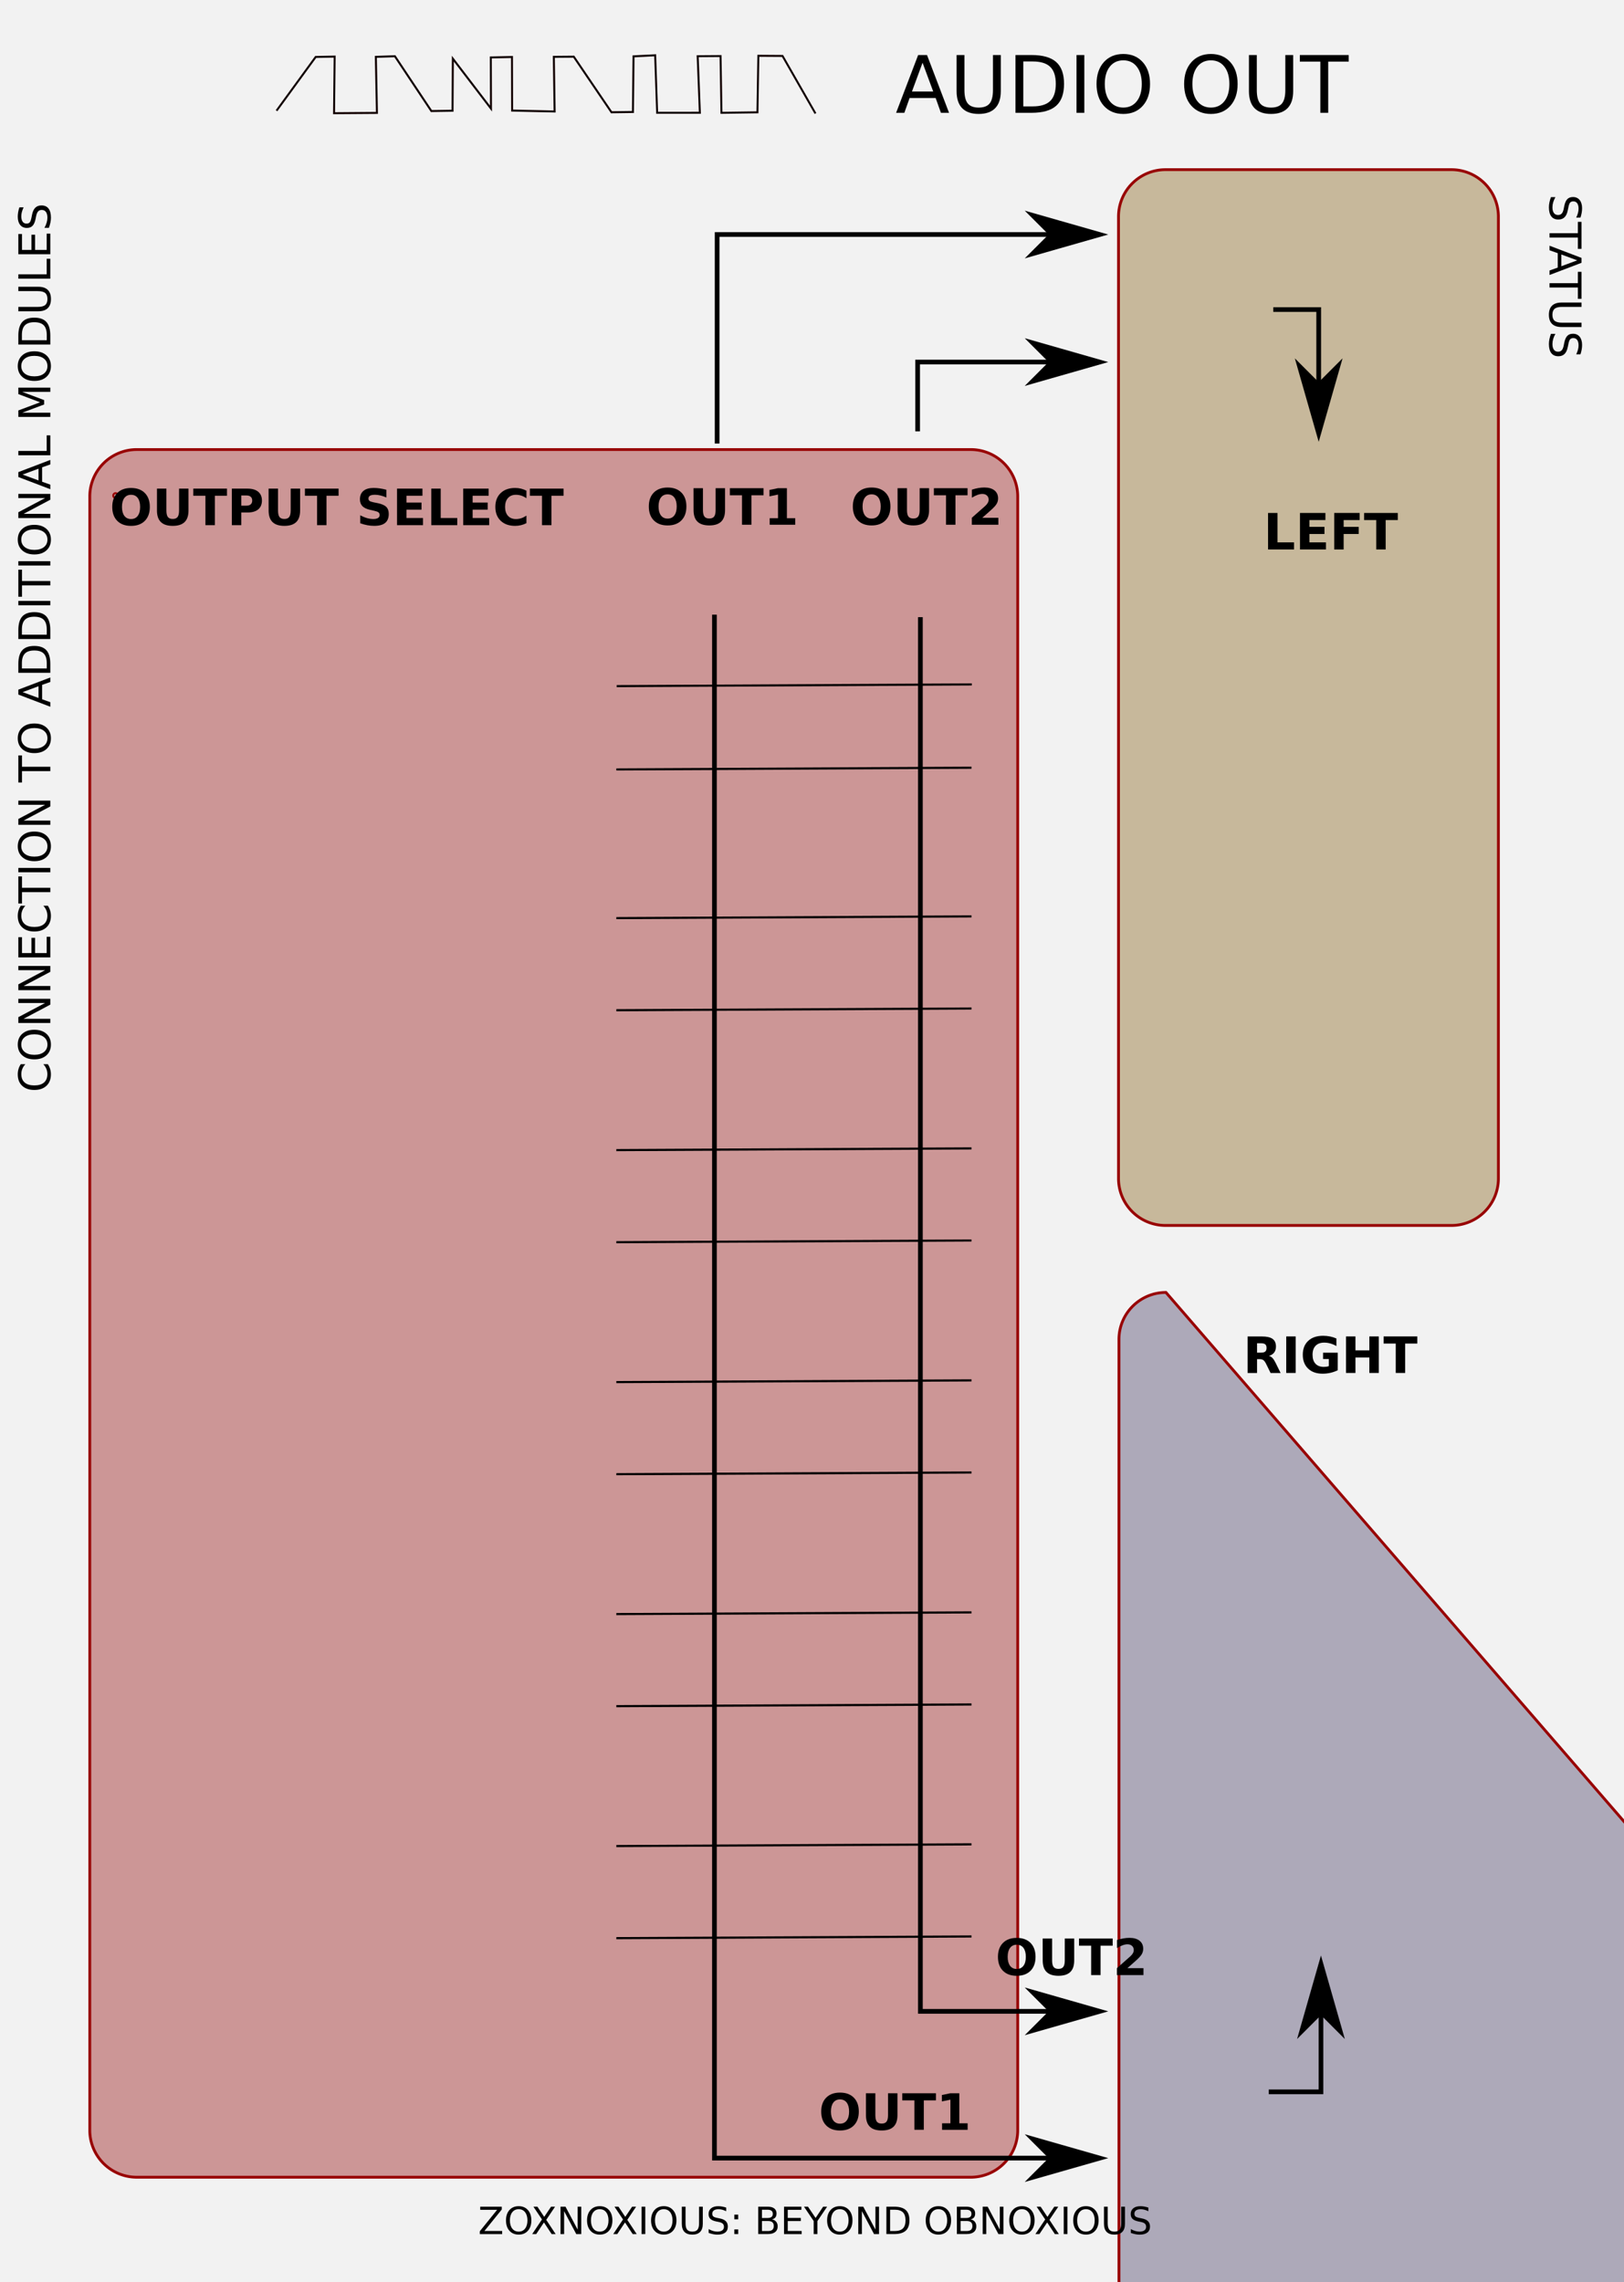 <?xml version="1.0" encoding="UTF-8" standalone="no"?>
<!-- Created with Inkscape (http://www.inkscape.org/) -->

<svg
   width="91.44mm"
   height="128.5mm"
   viewBox="0 0 91.44 128.5"
   version="1.1"
   id="svg1199"
   inkscape:version="1.1.2 (0a00cf5339, 2022-02-04)"
   sodipodi:docname="AudioOut.svg"
   xmlns:inkscape="http://www.inkscape.org/namespaces/inkscape"
   xmlns:sodipodi="http://sodipodi.sourceforge.net/DTD/sodipodi-0.dtd"
   xmlns="http://www.w3.org/2000/svg"
   xmlns:svg="http://www.w3.org/2000/svg">
  <rect x="0" y="0" width="91.44" height="128.5" fill="#808080" stroke="none"/>
  <sodipodi:namedview
     id="namedview1201"
     pagecolor="#ffffff"
     bordercolor="#666666"
     borderopacity="1.0"
     inkscape:pageshadow="2"
     inkscape:pageopacity="0.0"
     inkscape:pagecheckerboard="0"
     inkscape:document-units="mm"
     showgrid="false"
     inkscape:zoom="1.1029914"
     inkscape:cx="-125.1143"
     inkscape:cy="155.03294"
     inkscape:window-width="1375"
     inkscape:window-height="707"
     inkscape:window-x="39"
     inkscape:window-y="198"
     inkscape:window-maximized="0"
     inkscape:current-layer="layer2"
     inkscape:snap-nodes="false" />
  <defs
     id="defs1196">
    <marker
       style="overflow:visible"
       id="marker2980"
       refX="0"
       refY="0"
       orient="auto"
       inkscape:stockid="Arrow1Lstart"
       inkscape:isstock="true">
      <path
         transform="matrix(0.8,0,0,0.8,10,0)"
         style="fill:context-stroke;fill-rule:evenodd;stroke:context-stroke;stroke-width:1pt"
         d="M 0,0 5,-5 -12.5,0 5,5 Z"
         id="path2719" />
    </marker>
    <marker
       style="overflow:visible"
       id="Arrow1Lend"
       refX="0"
       refY="0"
       orient="auto"
       inkscape:stockid="Arrow1Lend"
       inkscape:isstock="true">
      <path
         transform="matrix(-0.8,0,0,-0.8,-10,0)"
         style="fill:context-stroke;fill-rule:evenodd;stroke:context-stroke;stroke-width:1pt"
         d="M 0,0 5,-5 -12.5,0 5,5 Z"
         id="path6358" />
    </marker>
    <marker
       style="overflow:visible"
       id="marker6625"
       refX="0"
       refY="0"
       orient="auto"
       inkscape:stockid="Arrow1Lstart"
       inkscape:isstock="true">
      <path
         transform="matrix(0.8,0,0,0.8,10,0)"
         style="fill:context-stroke;fill-rule:evenodd;stroke:context-stroke;stroke-width:1pt"
         d="M 0,0 5,-5 -12.5,0 5,5 Z"
         id="path6623" />
    </marker>
    <marker
       style="overflow:visible"
       id="Arrow1Lstart"
       refX="0"
       refY="0"
       orient="auto"
       inkscape:stockid="Arrow1Lstart"
       inkscape:isstock="true">
      <path
         transform="matrix(0.8,0,0,0.8,10,0)"
         style="fill:context-stroke;fill-rule:evenodd;stroke:context-stroke;stroke-width:1pt"
         d="M 0,0 5,-5 -12.5,0 5,5 Z"
         id="path6355" />
    </marker>
    <marker
       style="overflow:visible"
       id="Arrow1Lend-5"
       refX="0"
       refY="0"
       orient="auto"
       inkscape:stockid="Arrow1Lend"
       inkscape:isstock="true">
      <path
         transform="matrix(-0.8,0,0,-0.8,-10,0)"
         style="fill:context-stroke;fill-rule:evenodd;stroke:context-stroke;stroke-width:1pt"
         d="M 0,0 5,-5 -12.5,0 5,5 Z"
         id="path6358-6" />
    </marker>
    <marker
       style="overflow:visible"
       id="Arrow1Lend-1"
       refX="0"
       refY="0"
       orient="auto"
       inkscape:stockid="Arrow1Lend"
       inkscape:isstock="true">
      <path
         transform="matrix(-0.8,0,0,-0.8,-10,0)"
         style="fill:context-stroke;fill-rule:evenodd;stroke:context-stroke;stroke-width:1pt"
         d="M 0,0 5,-5 -12.5,0 5,5 Z"
         id="path6358-4" />
    </marker>
    <inkscape:path-effect
       effect="fillet_chamfer"
       id="path-effect143"
       is_visible="true"
       lpeversion="1"
       satellites_param="F,0,0,1,0,2.646,0,2 @ F,0,0,1,0,2.646,0,2 @ F,0,0,1,0,2.646,0,2 @ F,0,0,1,0,2.646,0,2"
       unit="px"
       method="auto"
       mode="F"
       radius="10"
       chamfer_steps="1"
       flexible="false"
       use_knot_distance="true"
       apply_no_radius="true"
       apply_with_radius="true"
       only_selected="false"
       hide_knots="false"
       nodesatellites_param="F,0,0,1,0,2.646,0,2 @ F,0,0,1,0,2.646,0,2 @ F,0,0,1,0,2.646,0,2 @ F,0,0,1,0,2.646,0,2" />
    <inkscape:path-effect
       effect="fillet_chamfer"
       id="path-effect145"
       is_visible="true"
       lpeversion="1"
       satellites_param="F,0,0,1,0,2.646,0,1 @ F,0,0,1,0,2.646,0,1 @ F,0,0,1,0,2.646,0,1 @ F,0,0,1,0,2.646,0,1"
       unit="px"
       method="auto"
       mode="F"
       radius="10"
       chamfer_steps="1"
       flexible="false"
       use_knot_distance="true"
       apply_no_radius="true"
       apply_with_radius="true"
       only_selected="false"
       hide_knots="false"
       nodesatellites_param="F,0,0,1,0,2.646,0,1 @ F,0,0,1,0,2.646,0,1 @ F,0,0,1,0,2.646,0,1 @ F,0,0,1,0,2.646,0,1" />
    <inkscape:path-effect
       effect="fillet_chamfer"
       id="path-effect147"
       is_visible="true"
       lpeversion="1"
       satellites_param="F,0,0,1,0,2.646,0,1 @ F,0,0,1,0,2.646,0,1 @ F,0,0,1,0,2.646,0,1 @ F,0,0,1,0,2.646,0,1"
       unit="px"
       method="auto"
       mode="F"
       radius="10"
       chamfer_steps="1"
       flexible="false"
       use_knot_distance="true"
       apply_no_radius="true"
       apply_with_radius="true"
       only_selected="false"
       hide_knots="false"
       nodesatellites_param="F,0,0,1,0,2.646,0,1 @ F,0,0,1,0,2.646,0,1 @ F,0,0,1,0,2.646,0,1 @ F,0,0,1,0,2.646,0,1" />
  </defs>
  <g
     inkscape:groupmode="layer"
     id="layer3"
     inkscape:label="background"
     style="display:inline">
    <g
       id="rect297"
       style="display:inline;fill:#f2f2f2;fill-opacity:1;stroke:none;stroke-opacity:1"
       transform="matrix(1.226,0,0,1.021,-1.528,-1.854)">
      <path
         style="color:#000000;fill:#f2f2f2;fill-opacity:1;stroke:none;stroke-width:0.222;stroke-opacity:1;-inkscape-stroke:none;paint-order:markers fill stroke"
         d="M -0.273,-0.031 H 76.953 V 129.291 H -0.273 Z"
         id="path32372" />
      <path
         style="color:#000000;fill:#f2f2f2;fill-opacity:1;stroke:none;stroke-opacity:1;-inkscape-stroke:none;paint-order:markers fill stroke"
         d="M -0.385,-0.143 V -0.031 129.402 H 77.064 V -0.143 Z m 0.223,0.223 H 76.842 V 129.18 H -0.162 Z"
         id="path32374" />
    </g>
    <path
       style="display:inline;fill:#c7b89b;fill-opacity:1;stroke:#980000;stroke-width:0.158;stroke-dasharray:none"
       id="rect1316-8"
       width="21.39"
       height="59.448"
       x="62.978"
       y="9.553"
       inkscape:path-effect="#path-effect145"
       sodipodi:type="rect"
       d="M 65.624,9.553 H 81.722 a 2.646,2.646 45 0 1 2.646,2.646 V 66.355 A 2.646,2.646 135 0 1 81.722,69.001 H 65.624 A 2.646,2.646 45 0 1 62.978,66.355 V 12.199 a 2.646,2.646 135 0 1 2.646,-2.646 z" />
    <path
       style="display:inline;fill:#ada9b9;fill-opacity:1;stroke:#980000;stroke-width:0.158;stroke-dasharray:none"
       id="rect1316-8-9"
       width="21.34"
       height="50.327"
       x="63.003"
       y="72.773"
       inkscape:path-effect="#path-effect147"
       sodipodi:type="rect"
       d="m 65.649,72.773 h 16.048 a 2.646,2.646 45 0 1 2.646,2.646 v 45.035 a 2.646,2.646 135 0 1 -2.646,2.646 H 65.649 a 2.646,2.646 45 0 1 -2.646,-2.646 V 75.419 a 2.646,2.646 135 0 1 2.646,-2.646 z" />
    <path
       style="display:inline;fill:#cc9696;fill-opacity:1;stroke:#980000;stroke-width:0.158;stroke-dasharray:none"
       id="rect1316"
       width="52.248"
       height="97.279"
       x="5.055"
       y="25.313"
       inkscape:path-effect="#path-effect143"
       sodipodi:type="rect"
       d="M 7.701,25.313 H 54.657 a 2.646,2.646 45 0 1 2.646,2.646 v 91.987 a 2.646,2.646 135 0 1 -2.646,2.646 H 7.701 A 2.646,2.646 45 0 1 5.055,119.946 V 27.959 a 2.646,2.646 135 0 1 2.646,-2.646 z" />
  </g>
  <g
     inkscape:groupmode="layer"
     id="layer2"
     inkscape:label="layout"
     style="display:inline">
    <g
       id="path1674">
      <path
         style="color:#000000;fill:#b1b1b1;stroke-width:0.265;-inkscape-stroke:none"
         d="m 6.564,27.902 a 0.055,0.055 0 0 1 -0.055,0.055 0.055,0.055 0 0 1 -0.055,-0.055 0.055,0.055 0 0 1 0.055,-0.055 0.055,0.055 0 0 1 0.055,0.055 z"
         id="path1358" />
      <path
         style="color:#000000;fill:#980000;-inkscape-stroke:none"
         d="m 6.508,27.715 c -0.102,0 -0.186,0.086 -0.186,0.188 1.9e-6,0.102 0.084,0.188 0.186,0.188 0.102,0 0.187,-0.086 0.188,-0.188 -1.9e-6,-0.102 -0.086,-0.188 -0.188,-0.188 z m 0,0.109 c 0.041,0 0.078,0.037 0.078,0.078 -8e-7,0.041 -0.037,0.076 -0.078,0.076 -0.041,0 -0.076,-0.035 -0.076,-0.076 8e-7,-0.041 0.035,-0.078 0.076,-0.078 z"
         id="path1360" />
    </g>
    <g
       aria-label="OUTPUT SELECT"
       id="text2294"
       style="font-weight:bold;font-size:2.822px;line-height:1.25;-inkscape-font-specification:'sans-serif, Bold';stroke-width:0.265">
      <path
         d="m 7.378,27.86 q -0.243,0 -0.376,0.179 -0.134,0.179 -0.134,0.504 0,0.324 0.134,0.503 0.134,0.179 0.376,0.179 0.244,0 0.378,-0.179 0.134,-0.179 0.134,-0.503 0,-0.325 -0.134,-0.504 Q 7.622,27.86 7.378,27.86 Z m 0,-0.384 q 0.496,0 0.777,0.284 0.281,0.284 0.281,0.784 0,0.499 -0.281,0.783 -0.281,0.284 -0.777,0.284 -0.495,0 -0.777,-0.284 -0.281,-0.284 -0.281,-0.783 0,-0.5 0.281,-0.784 0.282,-0.284 0.777,-0.284 z"
         id="path1132" />
      <path
         d="m 8.838,27.513 h 0.531 v 1.233 q 0,0.255 0.083,0.365 0.084,0.109 0.273,0.109 0.19,0 0.273,-0.109 0.084,-0.11 0.084,-0.365 v -1.233 h 0.531 v 1.233 q 0,0.437 -0.219,0.65 -0.219,0.214 -0.668,0.214 -0.448,0 -0.667,-0.214 Q 8.838,29.183 8.838,28.746 Z"
         id="path1134" />
      <path
         d="m 10.884,27.513 h 1.896 v 0.401 h -0.682 v 1.656 h -0.531 v -1.656 h -0.684 z"
         id="path1136" />
      <path
         d="m 13.054,27.513 h 0.881 q 0.393,0 0.602,0.175 0.211,0.174 0.211,0.496 0,0.324 -0.211,0.499 -0.209,0.174 -0.602,0.174 h -0.35 v 0.714 h -0.531 z m 0.531,0.384 v 0.575 h 0.294 q 0.154,0 0.238,-0.074 0.084,-0.076 0.084,-0.214 0,-0.138 -0.084,-0.212 -0.084,-0.074 -0.238,-0.074 z"
         id="path1138" />
      <path
         d="m 15.123,27.513 h 0.531 v 1.233 q 0,0.255 0.083,0.365 0.084,0.109 0.273,0.109 0.19,0 0.273,-0.109 0.084,-0.11 0.084,-0.365 v -1.233 h 0.531 v 1.233 q 0,0.437 -0.219,0.65 -0.219,0.214 -0.668,0.214 -0.448,0 -0.667,-0.214 -0.219,-0.214 -0.219,-0.65 z"
         id="path1140" />
      <path
         d="m 17.169,27.513 h 1.896 v 0.401 h -0.682 v 1.656 H 17.853 v -1.656 h -0.684 z"
         id="path1142" />
      <path
         d="m 21.754,27.577 v 0.435 q -0.169,-0.076 -0.331,-0.114 -0.161,-0.039 -0.305,-0.039 -0.19,0 -0.281,0.052 -0.091,0.052 -0.091,0.163 0,0.083 0.061,0.13 0.062,0.045 0.223,0.079 l 0.226,0.045 q 0.343,0.069 0.488,0.209 0.145,0.141 0.145,0.4 0,0.34 -0.203,0.507 -0.201,0.165 -0.616,0.165 -0.196,0 -0.393,-0.037 -0.197,-0.037 -0.394,-0.11 v -0.448 q 0.197,0.105 0.38,0.158 0.185,0.052 0.356,0.052 0.174,0 0.266,-0.058 0.092,-0.058 0.092,-0.165 0,-0.096 -0.063,-0.149 -0.062,-0.052 -0.249,-0.094 l -0.205,-0.045 q -0.309,-0.066 -0.452,-0.211 -0.142,-0.145 -0.142,-0.39 0,-0.307 0.198,-0.473 0.198,-0.165 0.571,-0.165 0.169,0 0.349,0.026 0.179,0.025 0.371,0.076 z"
         id="path1144" />
      <path
         d="m 22.355,27.513 h 1.432 v 0.401 h -0.901 v 0.383 h 0.847 v 0.401 h -0.847 v 0.471 h 0.932 v 0.401 h -1.462 z"
         id="path1146" />
      <path
         d="m 24.283,27.513 h 0.531 v 1.656 h 0.932 v 0.401 h -1.462 z"
         id="path1148" />
      <path
         d="m 26.081,27.513 h 1.432 v 0.401 h -0.901 v 0.383 h 0.847 v 0.401 h -0.847 v 0.471 h 0.932 v 0.401 h -1.462 z"
         id="path1150" />
      <path
         d="m 29.641,29.457 q -0.146,0.076 -0.305,0.114 -0.158,0.039 -0.331,0.039 -0.514,0 -0.814,-0.287 -0.3,-0.288 -0.3,-0.78 0,-0.493 0.3,-0.78 0.3,-0.288 0.814,-0.288 0.172,0 0.331,0.039 0.158,0.039 0.305,0.114 v 0.426 q -0.147,-0.101 -0.291,-0.147 -0.143,-0.047 -0.302,-0.047 -0.284,0 -0.446,0.182 -0.163,0.182 -0.163,0.502 0,0.318 0.163,0.5 0.163,0.182 0.446,0.182 0.158,0 0.302,-0.047 0.143,-0.047 0.291,-0.147 z"
         id="path1152" />
      <path
         d="m 29.835,27.513 h 1.896 v 0.401 h -0.682 v 1.656 H 30.518 v -1.656 h -0.684 z"
         id="path1154" />
    </g>
    <g
       aria-label="OUT1"
       id="text2294-6"
       style="font-weight:bold;font-size:2.822px;line-height:1.25;-inkscape-font-specification:'sans-serif, Bold';stroke-width:0.265">
      <path
         d="m 37.59,27.835 q -0.243,0 -0.376,0.179 -0.134,0.179 -0.134,0.504 0,0.324 0.134,0.503 0.134,0.179 0.376,0.179 0.244,0 0.378,-0.179 0.134,-0.179 0.134,-0.503 0,-0.325 -0.134,-0.504 -0.134,-0.179 -0.378,-0.179 z m 0,-0.384 q 0.496,0 0.777,0.284 0.281,0.284 0.281,0.784 0,0.499 -0.281,0.783 -0.281,0.284 -0.777,0.284 -0.495,0 -0.777,-0.284 -0.281,-0.284 -0.281,-0.783 0,-0.5 0.281,-0.784 0.282,-0.284 0.777,-0.284 z"
         id="path1123" />
      <path
         d="m 39.049,27.488 h 0.531 v 1.233 q 0,0.255 0.083,0.365 0.084,0.109 0.273,0.109 0.19,0 0.273,-0.109 0.084,-0.11 0.084,-0.365 v -1.233 h 0.531 v 1.233 q 0,0.437 -0.219,0.65 -0.219,0.214 -0.668,0.214 -0.448,0 -0.667,-0.214 -0.219,-0.214 -0.219,-0.65 z"
         id="path1125" />
      <path
         d="m 41.095,27.488 h 1.896 v 0.401 H 42.309 v 1.656 H 41.779 V 27.889 H 41.095 Z"
         id="path1127" />
      <path
         d="m 43.337,29.179 h 0.469 v -1.33 l -0.481,0.099 v -0.361 l 0.478,-0.099 h 0.504 v 1.691 h 0.469 v 0.367 h -1.439 z"
         id="path1129" />
    </g>
    <g
       aria-label="LEFT"
       id="text2294-6-4"
       style="font-weight:bold;font-size:2.822px;line-height:1.25;-inkscape-font-specification:'sans-serif, Bold';display:inline;stroke-width:0.265">
      <path
         d="m 71.398,28.882 h 0.531 v 1.656 h 0.932 v 0.401 h -1.462 z"
         id="path1114" />
      <path
         d="m 73.196,28.882 h 1.432 v 0.401 h -0.901 v 0.383 h 0.847 v 0.401 h -0.847 v 0.471 h 0.932 v 0.401 h -1.462 z"
         id="path1116" />
      <path
         d="m 75.124,28.882 h 1.432 v 0.401 h -0.901 v 0.383 h 0.847 v 0.401 h -0.847 v 0.872 h -0.531 z"
         id="path1118" />
      <path
         d="m 76.807,28.882 h 1.896 v 0.401 h -0.682 v 1.656 h -0.531 v -1.656 h -0.684 z"
         id="path1120" />
    </g>
    <g
       aria-label="RIGHT"
       id="text2294-6-4-3"
       style="font-weight:bold;font-size:2.822px;line-height:1.25;-inkscape-font-specification:'sans-serif, Bold';display:inline;stroke-width:0.265">
      <path
         d="m 71.002,76.163 q 0.167,0 0.238,-0.062 0.073,-0.062 0.073,-0.204 0,-0.141 -0.073,-0.201 -0.072,-0.061 -0.238,-0.061 h -0.223 v 0.528 z m -0.223,0.367 v 0.779 h -0.531 v -2.057 h 0.81 q 0.407,0 0.595,0.136 0.19,0.136 0.19,0.431 0,0.204 -0.099,0.335 -0.098,0.131 -0.296,0.193 0.109,0.025 0.194,0.113 0.087,0.087 0.175,0.265 l 0.288,0.584 H 71.541 L 71.29,76.797 q -0.076,-0.154 -0.154,-0.211 -0.077,-0.057 -0.207,-0.057 z"
         id="path1103" />
      <path
         d="m 72.422,75.25 h 0.531 v 2.057 h -0.531 z"
         id="path1105" />
      <path
         d="m 75.321,77.155 q -0.198,0.096 -0.412,0.145 -0.214,0.048 -0.441,0.048 -0.514,0 -0.814,-0.287 -0.3,-0.288 -0.3,-0.78 0,-0.497 0.306,-0.783 0.306,-0.285 0.838,-0.285 0.205,0 0.393,0.039 0.189,0.039 0.356,0.114 v 0.426 q -0.172,-0.098 -0.343,-0.146 -0.169,-0.048 -0.34,-0.048 -0.317,0 -0.489,0.178 -0.171,0.176 -0.171,0.506 0,0.327 0.165,0.504 0.165,0.178 0.47,0.178 0.083,0 0.153,-0.01 0.072,-0.011 0.128,-0.033 v -0.4 h -0.324 v -0.356 h 0.827 z"
         id="path1107" />
      <path
         d="m 75.788,75.25 h 0.531 v 0.784 h 0.783 v -0.784 h 0.531 v 2.057 h -0.531 v -0.872 h -0.783 v 0.872 h -0.531 z"
         id="path1109" />
      <path
         d="m 77.905,75.25 h 1.896 v 0.401 h -0.682 v 1.656 h -0.531 v -1.656 h -0.684 z"
         id="path1111" />
    </g>
    <g
       aria-label="OUT2"
       id="text2294-0"
       style="font-weight:bold;font-size:2.822px;line-height:1.25;-inkscape-font-specification:'sans-serif, Bold';stroke-width:0.265">
      <path
         d="m 49.077,27.835 q -0.243,0 -0.376,0.179 -0.134,0.179 -0.134,0.504 0,0.324 0.134,0.503 0.134,0.179 0.376,0.179 0.244,0 0.378,-0.179 0.134,-0.179 0.134,-0.503 0,-0.325 -0.134,-0.504 -0.134,-0.179 -0.378,-0.179 z m 0,-0.384 q 0.496,0 0.777,0.284 0.281,0.284 0.281,0.784 0,0.499 -0.281,0.783 -0.281,0.284 -0.777,0.284 -0.495,0 -0.777,-0.284 -0.281,-0.284 -0.281,-0.783 0,-0.5 0.281,-0.784 0.282,-0.284 0.777,-0.284 z"
         id="path1094" />
      <path
         d="m 50.537,27.488 h 0.531 v 1.233 q 0,0.255 0.083,0.365 0.084,0.109 0.273,0.109 0.19,0 0.273,-0.109 0.084,-0.11 0.084,-0.365 v -1.233 h 0.531 v 1.233 q 0,0.437 -0.219,0.65 -0.219,0.214 -0.668,0.214 -0.448,0 -0.667,-0.214 -0.219,-0.214 -0.219,-0.65 z"
         id="path1096" />
      <path
         d="m 52.583,27.488 h 1.896 v 0.401 h -0.682 v 1.656 h -0.531 v -1.656 h -0.684 z"
         id="path1098" />
      <path
         d="m 55.308,29.155 h 0.905 v 0.39 h -1.495 v -0.39 l 0.751,-0.663 q 0.101,-0.091 0.149,-0.178 0.048,-0.087 0.048,-0.181 0,-0.145 -0.098,-0.233 -0.096,-0.088 -0.258,-0.088 -0.124,0 -0.271,0.054 -0.147,0.052 -0.316,0.157 v -0.452 q 0.179,-0.059 0.354,-0.09 0.175,-0.032 0.343,-0.032 0.369,0 0.573,0.163 0.205,0.163 0.205,0.453 0,0.168 -0.087,0.314 -0.087,0.145 -0.365,0.389 z"
         id="path1100" />
    </g>
    <g
       id="path6726">
      <path
         style="color:#000000;fill:#000000;-inkscape-stroke:none"
         d="M 71.693,17.299 V 17.562 h 2.424 v 6.801 h 0.266 v -7.064 z"
         id="path1512" />
      <g
         id="g1502">
        <g
           id="path1504">
          <path
             style="color:#000000;fill:#000000;fill-rule:evenodd;stroke-width:0.212pt;-inkscape-stroke:none"
             d="m 74.25,21.718 -1.058,-1.058 1.058,3.704 1.058,-3.704 z"
             id="path1508" />
          <path
             style="color:#000000;fill:#000000;fill-rule:evenodd;-inkscape-stroke:none"
             d="M 72.906,20.176 74.25,24.877 75.594,20.176 74.25,21.52 Z M 75.025,21.143 74.25,23.85 73.479,21.146 74.25,21.918 l 0.1,-0.1 z"
             id="path1510" />
        </g>
      </g>
    </g>
    <g
       id="path6726-3">
      <path
         style="color:#000000;fill:#000000;-inkscape-stroke:none"
         d="m 74.246,110.621 v 7.031 H 71.438 v 0.264 h 3.072 v -7.295 z"
         id="path1498" />
      <g
         id="g1488">
        <g
           id="path1490">
          <path
             style="color:#000000;fill:#000000;fill-rule:evenodd;stroke-width:0.212pt;-inkscape-stroke:none"
             d="m 74.378,113.268 1.058,1.058 -1.058,-3.704 -1.058,3.704 z"
             id="path1494" />
          <path
             style="color:#000000;fill:#000000;fill-rule:evenodd;-inkscape-stroke:none"
             d="m 74.377,110.107 -1.344,4.703 1.344,-1.344 1.344,1.344 z m 0.002,1.027 0.773,2.709 -0.775,-0.775 -0.1,0.1 -0.672,0.672 z"
             id="path1496" />
        </g>
      </g>
    </g>
    <g
       id="path7426">
      <path
         style="color:#000000;fill:#000000;-inkscape-stroke:none"
         d="m 40.096,34.609 v 87.039 h 21.791 v -0.266 H 40.359 V 34.609 Z"
         id="path1484" />
      <g
         id="g1474">
        <g
           id="path1476">
          <path
             style="color:#000000;fill:#000000;fill-rule:evenodd;stroke-width:0.212pt;-inkscape-stroke:none"
             d="m 59.241,121.515 -1.058,1.058 3.704,-1.058 -3.704,-1.058 z"
             id="path1480" />
          <path
             style="color:#000000;fill:#000000;fill-rule:evenodd;-inkscape-stroke:none"
             d="m 57.697,120.172 1.344,1.344 -1.344,1.344 4.703,-1.344 z m 0.969,0.568 2.707,0.775 -2.703,0.771 0.771,-0.771 -0.1,-0.1 z"
             id="path1482" />
        </g>
      </g>
    </g>
    <g
       id="path7428">
      <path
         style="color:#000000;fill:#000000;-inkscape-stroke:none"
         d="m 40.246,13.072 v 11.902 h 0.264 V 13.336 h 21.377 v -0.264 z"
         id="path1470" />
      <g
         id="g1460">
        <g
           id="path1462">
          <path
             style="color:#000000;fill:#000000;fill-rule:evenodd;stroke-width:0.212pt;-inkscape-stroke:none"
             d="m 59.241,13.205 -1.058,1.058 3.704,-1.058 -3.704,-1.058 z"
             id="path1466" />
          <path
             style="color:#000000;fill:#000000;fill-rule:evenodd;-inkscape-stroke:none"
             d="m 57.697,11.861 1.344,1.344 -1.344,1.344 4.703,-1.344 z m 0.969,0.568 2.707,0.773 -2.703,0.773 0.771,-0.771 -0.1,-0.1 z"
             id="path1468" />
        </g>
      </g>
    </g>
    <g
       id="path7430">
      <path
         style="color:#000000;fill:#000000;-inkscape-stroke:none"
         d="m 51.535,20.254 v 4.035 h 0.264 v -3.771 h 10.088 v -0.264 z"
         id="path1456" />
      <g
         id="g1446">
        <g
           id="path1448">
          <path
             style="color:#000000;fill:#000000;fill-rule:evenodd;stroke-width:0.212pt;-inkscape-stroke:none"
             d="m 59.241,20.386 -1.058,1.058 3.704,-1.058 -3.704,-1.058 z"
             id="path1452" />
          <path
             style="color:#000000;fill:#000000;fill-rule:evenodd;-inkscape-stroke:none"
             d="m 57.697,19.043 1.344,1.344 -1.344,1.344 4.703,-1.344 z m 0.969,0.568 2.707,0.775 -2.703,0.771 0.771,-0.771 -0.1,-0.1 z"
             id="path1454" />
        </g>
      </g>
    </g>
    <g
       id="path7432">
      <path
         style="color:#000000;fill:#000000;-inkscape-stroke:none"
         d="m 51.691,34.75 v 78.635 h 10.195 v -0.266 H 51.955 V 34.75 Z"
         id="path1442" />
      <g
         id="g1432">
        <g
           id="path1434">
          <path
             style="color:#000000;fill:#000000;fill-rule:evenodd;stroke-width:0.212pt;-inkscape-stroke:none"
             d="m 59.241,113.252 -1.058,1.058 3.704,-1.058 -3.704,-1.058 z"
             id="path1438" />
          <path
             style="color:#000000;fill:#000000;fill-rule:evenodd;-inkscape-stroke:none"
             d="m 57.697,111.908 1.344,1.344 -1.344,1.344 4.703,-1.344 z m 0.969,0.568 2.707,0.773 -2.703,0.773 0.771,-0.771 -0.1,-0.1 z"
             id="path1440" />
        </g>
      </g>
    </g>
    <g
       aria-label="AUDIO OUT"
       id="text23912-0"
       style="font-size:5.25px;font-family:'.Keyboard';-inkscape-font-specification:'.Keyboard, Normal';stroke-width:0.131"
       transform="matrix(0.85,0,0,0.85,4.273,0.457)">
      <path
         d="m 56.085,3.618 -0.702,1.905 h 1.407 z M 55.793,3.108 h 0.587 l 1.459,3.827 h -0.538 L 56.952,5.954 h -1.725 l -0.349,0.982 h -0.546 z"
         id="path1077" />
      <path
         d="m 58.339,3.108 h 0.52 v 2.325 q 0,0.615 0.223,0.887 0.223,0.269 0.723,0.269 0.497,0 0.72,-0.269 Q 60.748,6.048 60.748,5.433 V 3.108 h 0.52 V 5.497 q 0,0.749 -0.372,1.13 -0.369,0.382 -1.092,0.382 -0.725,0 -1.097,-0.382 Q 58.339,6.246 58.339,5.497 Z"
         id="path1079" />
      <path
         d="m 62.758,3.534 v 2.976 h 0.625 q 0.792,0 1.159,-0.359 0.369,-0.359 0.369,-1.133 0,-0.769 -0.369,-1.125 -0.367,-0.359 -1.159,-0.359 z M 62.24,3.108 h 1.064 q 1.113,0 1.633,0.464 0.52,0.461 0.52,1.446 0,0.989 -0.523,1.453 -0.523,0.464 -1.63,0.464 h -1.064 z"
         id="path1081" />
      <path
         d="m 66.283,3.108 h 0.518 V 6.935 H 66.283 Z"
         id="path1083" />
      <path
         d="m 69.384,3.459 q -0.564,0 -0.897,0.42 -0.331,0.42 -0.331,1.146 0,0.723 0.331,1.143 0.333,0.42 0.897,0.42 0.564,0 0.892,-0.42 0.331,-0.42 0.331,-1.143 0,-0.725 -0.331,-1.146 -0.328,-0.42 -0.892,-0.42 z m 0,-0.42 q 0.805,0 1.287,0.541 0.482,0.538 0.482,1.446 0,0.905 -0.482,1.446 -0.482,0.538 -1.287,0.538 -0.807,0 -1.292,-0.538 -0.482,-0.538 -0.482,-1.446 0,-0.907 0.482,-1.446 0.484,-0.541 1.292,-0.541 z"
         id="path1085" />
      <path
         d="m 75.186,3.459 q -0.564,0 -0.897,0.42 -0.331,0.42 -0.331,1.146 0,0.723 0.331,1.143 0.333,0.42 0.897,0.42 0.564,0 0.892,-0.42 0.331,-0.42 0.331,-1.143 0,-0.725 -0.331,-1.146 Q 75.749,3.459 75.186,3.459 Z m 0,-0.42 q 0.805,0 1.287,0.541 0.482,0.538 0.482,1.446 0,0.905 -0.482,1.446 -0.482,0.538 -1.287,0.538 -0.807,0 -1.292,-0.538 -0.482,-0.538 -0.482,-1.446 0,-0.907 0.482,-1.446 0.484,-0.541 1.292,-0.541 z"
         id="path1087" />
      <path
         d="m 77.705,3.108 h 0.52 v 2.325 q 0,0.615 0.223,0.887 0.223,0.269 0.723,0.269 0.497,0 0.72,-0.269 Q 80.115,6.048 80.115,5.433 V 3.108 h 0.52 V 5.497 q 0,0.749 -0.372,1.13 -0.369,0.382 -1.092,0.382 -0.725,0 -1.097,-0.382 Q 77.705,6.246 77.705,5.497 Z"
         id="path1089" />
      <path
         d="m 81.076,3.108 h 3.238 V 3.544 H 82.955 V 6.935 H 82.435 V 3.544 h -1.359 z"
         id="path1091" />
    </g>
    <path
       style="color:#000000;fill:#110000;stroke-width:0.85;-inkscape-stroke:none"
       d="m 36.943,3.053 -1.328,0.066 -0.033,3.129 -1.124,0.015 -2.123,-3.129 -1.209,0.01 0.045,3.075 -2.281,-0.05 -0.008,-3.018 -1.303,0.027 0.01,2.769 -2.146,-2.809 -0.018,3.04 -1.107,0.017 -2.054,-3.086 -1.159,0.038 0.061,3.153 -2.301,0.018 0.033,-3.189 -1.152,0.022 -2.221,3.05 0.091,0.065 2.188,-3.003 0.983,-0.018 -0.035,3.186 2.528,-0.018 -0.061,-3.156 0.986,-0.033 2.054,3.086 1.277,-0.02 0.017,-2.822 2.148,2.812 -0.01,-2.99 1.081,-0.022 0.008,3.013 2.505,0.055 -0.045,-3.078 1.038,-0.008 2.123,3.129 1.293,-0.018 0.033,-3.133 1.109,-0.055 0.111,3.232 h 2.517 l -0.123,-3.184 1.175,-0.008 0.051,3.196 2.137,-0.03 0.051,-3.181 1.273,0.008 1.839,3.212 0.096,-0.055 -1.871,-3.269 -1.448,-0.01 -0.051,3.184 -1.917,0.027 -0.051,-3.194 -1.401,0.01 0.123,3.181 -2.293,0.002 z"
       id="path22502" />
    <g
       aria-label="ZOXNOXIOUS: BEYOND OBNOXIOUS"
       id="text23912-2"
       style="font-size:2.117px;line-height:1.25;font-family:'.Keyboard';-inkscape-font-specification:'.Keyboard, Normal';display:inline;stroke-width:0.131">
      <path
         d="m 27.04,124.251 h 1.212 v 0.159 l -0.976,1.208 h 0.999 v 0.176 h -1.26 v -0.159 l 0.976,-1.208 h -0.952 z"
         id="path1024" />
      <path
         d="m 29.205,124.392 q -0.227,0 -0.362,0.17 -0.133,0.17 -0.133,0.462 0,0.291 0.133,0.461 0.134,0.17 0.362,0.17 0.227,0 0.36,-0.17 0.133,-0.17 0.133,-0.461 0,-0.292 -0.133,-0.462 -0.132,-0.17 -0.36,-0.17 z m 0,-0.17 q 0.325,0 0.519,0.218 0.194,0.217 0.194,0.583 0,0.365 -0.194,0.583 -0.194,0.217 -0.519,0.217 -0.326,0 -0.521,-0.217 -0.194,-0.217 -0.194,-0.583 0,-0.366 0.194,-0.583 0.195,-0.218 0.521,-0.218 z"
         id="path1026" />
      <path
         d="m 30.035,124.251 h 0.224 l 0.383,0.574 0.386,-0.574 h 0.224 l -0.496,0.741 0.529,0.802 h -0.224 l -0.434,-0.656 -0.437,0.656 h -0.225 l 0.551,-0.824 z"
         id="path1028" />
      <path
         d="m 31.56,124.251 h 0.281 l 0.684,1.291 v -1.291 h 0.203 v 1.543 h -0.281 l -0.684,-1.291 v 1.291 h -0.203 z"
         id="path1030" />
      <path
         d="m 33.769,124.392 q -0.227,0 -0.362,0.17 -0.133,0.17 -0.133,0.462 0,0.291 0.133,0.461 0.134,0.17 0.362,0.17 0.227,0 0.36,-0.17 0.133,-0.17 0.133,-0.461 0,-0.292 -0.133,-0.462 -0.132,-0.17 -0.36,-0.17 z m 0,-0.17 q 0.325,0 0.519,0.218 0.194,0.217 0.194,0.583 0,0.365 -0.194,0.583 -0.194,0.217 -0.519,0.217 -0.326,0 -0.521,-0.217 -0.194,-0.217 -0.194,-0.583 0,-0.366 0.194,-0.583 0.195,-0.218 0.521,-0.218 z"
         id="path1032" />
      <path
         d="m 34.599,124.251 h 0.224 l 0.383,0.574 0.386,-0.574 h 0.224 l -0.496,0.741 0.529,0.802 h -0.224 l -0.434,-0.656 -0.437,0.656 h -0.225 l 0.551,-0.824 z"
         id="path1034" />
      <path
         d="m 36.124,124.251 h 0.209 v 1.543 h -0.209 z"
         id="path1036" />
      <path
         d="m 37.374,124.392 q -0.227,0 -0.362,0.17 -0.133,0.17 -0.133,0.462 0,0.291 0.133,0.461 0.134,0.17 0.362,0.17 0.227,0 0.36,-0.17 0.133,-0.17 0.133,-0.461 0,-0.292 -0.133,-0.462 -0.132,-0.17 -0.36,-0.17 z m 0,-0.17 q 0.325,0 0.519,0.218 0.194,0.217 0.194,0.583 0,0.365 -0.194,0.583 -0.194,0.217 -0.519,0.217 -0.326,0 -0.521,-0.217 -0.194,-0.217 -0.194,-0.583 0,-0.366 0.194,-0.583 0.195,-0.218 0.521,-0.218 z"
         id="path1038" />
      <path
         d="m 38.39,124.251 h 0.21 v 0.937 q 0,0.248 0.09,0.358 0.09,0.109 0.291,0.109 0.201,0 0.29,-0.109 0.09,-0.11 0.09,-0.358 v -0.937 h 0.21 v 0.963 q 0,0.302 -0.15,0.456 -0.149,0.154 -0.44,0.154 -0.292,0 -0.442,-0.154 -0.149,-0.154 -0.149,-0.456 z"
         id="path1040" />
      <path
         d="m 40.888,124.302 v 0.204 q -0.119,-0.057 -0.224,-0.085 -0.105,-0.028 -0.204,-0.028 -0.171,0 -0.264,0.066 -0.092,0.066 -0.092,0.188 0,0.102 0.061,0.155 0.062,0.052 0.234,0.084 l 0.126,0.026 q 0.234,0.044 0.344,0.157 0.112,0.112 0.112,0.3 0,0.224 -0.151,0.34 -0.15,0.116 -0.44,0.116 -0.11,0 -0.234,-0.025 -0.123,-0.025 -0.255,-0.073 v -0.215 q 0.127,0.071 0.249,0.107 0.122,0.036 0.24,0.036 0.179,0 0.276,-0.07 0.097,-0.07 0.097,-0.201 0,-0.114 -0.07,-0.178 -0.069,-0.064 -0.228,-0.096 l -0.127,-0.025 q -0.234,-0.046 -0.338,-0.146 -0.104,-0.099 -0.104,-0.276 0,-0.205 0.144,-0.322 0.145,-0.118 0.398,-0.118 0.109,0 0.221,0.02 0.113,0.02 0.23,0.059 z"
         id="path1042" />
      <path
         d="m 41.347,125.531 h 0.218 v 0.263 h -0.218 z m 0,-0.832 h 0.218 v 0.263 h -0.218 z"
         id="path1044" />
      <path
         d="m 42.902,125.057 v 0.565 h 0.335 q 0.168,0 0.249,-0.069 0.082,-0.07 0.082,-0.214 0,-0.145 -0.082,-0.213 -0.081,-0.069 -0.249,-0.069 z m 0,-0.635 v 0.465 h 0.309 q 0.153,0 0.227,-0.057 0.075,-0.058 0.075,-0.176 0,-0.117 -0.075,-0.175 -0.074,-0.058 -0.227,-0.058 z m -0.209,-0.172 h 0.533 q 0.239,0 0.368,0.099 0.129,0.099 0.129,0.282 0,0.142 -0.066,0.225 -0.066,0.084 -0.194,0.104 0.154,0.033 0.239,0.138 0.086,0.104 0.086,0.261 0,0.207 -0.141,0.319 -0.141,0.113 -0.4,0.113 h -0.554 z"
         id="path1046" />
      <path
         d="m 44.145,124.251 h 0.976 v 0.176 h -0.767 v 0.457 h 0.735 v 0.176 h -0.735 v 0.559 h 0.785 v 0.176 h -0.994 z"
         id="path1048" />
      <path
         d="m 45.27,124.251 h 0.224 l 0.428,0.635 0.425,-0.635 h 0.224 l -0.546,0.808 v 0.735 h -0.21 v -0.735 z"
         id="path1050" />
      <path
         d="m 47.286,124.392 q -0.227,0 -0.362,0.17 -0.133,0.17 -0.133,0.462 0,0.291 0.133,0.461 0.134,0.17 0.362,0.17 0.227,0 0.36,-0.17 0.133,-0.17 0.133,-0.461 0,-0.292 -0.133,-0.462 -0.132,-0.17 -0.36,-0.17 z m 0,-0.17 q 0.325,0 0.519,0.218 0.194,0.217 0.194,0.583 0,0.365 -0.194,0.583 -0.194,0.217 -0.519,0.217 -0.326,0 -0.521,-0.217 -0.194,-0.217 -0.194,-0.583 0,-0.366 0.194,-0.583 0.195,-0.218 0.521,-0.218 z"
         id="path1052" />
      <path
         d="m 48.326,124.251 h 0.281 l 0.684,1.291 v -1.291 h 0.203 v 1.543 h -0.281 l -0.684,-1.291 v 1.291 h -0.203 z"
         id="path1054" />
      <path
         d="m 50.118,124.422 v 1.2 h 0.252 q 0.319,0 0.467,-0.145 0.149,-0.145 0.149,-0.457 0,-0.31 -0.149,-0.454 -0.148,-0.145 -0.467,-0.145 z m -0.209,-0.172 h 0.429 q 0.449,0 0.658,0.187 0.21,0.186 0.21,0.583 0,0.399 -0.211,0.586 -0.211,0.187 -0.657,0.187 h -0.429 z"
         id="path1056" />
      <path
         d="m 52.838,124.392 q -0.227,0 -0.362,0.17 -0.133,0.17 -0.133,0.462 0,0.291 0.133,0.461 0.134,0.17 0.362,0.17 0.227,0 0.36,-0.17 0.133,-0.17 0.133,-0.461 0,-0.292 -0.133,-0.462 -0.132,-0.17 -0.36,-0.17 z m 0,-0.17 q 0.325,0 0.519,0.218 0.194,0.217 0.194,0.583 0,0.365 -0.194,0.583 -0.194,0.217 -0.519,0.217 -0.326,0 -0.521,-0.217 -0.194,-0.217 -0.194,-0.583 0,-0.366 0.194,-0.583 0.195,-0.218 0.521,-0.218 z"
         id="path1058" />
      <path
         d="m 54.086,125.057 v 0.565 h 0.335 q 0.168,0 0.249,-0.069 0.082,-0.07 0.082,-0.214 0,-0.145 -0.082,-0.213 -0.081,-0.069 -0.249,-0.069 z m 0,-0.635 v 0.465 h 0.309 q 0.153,0 0.227,-0.057 0.075,-0.058 0.075,-0.176 0,-0.117 -0.075,-0.175 -0.074,-0.058 -0.227,-0.058 z m -0.209,-0.172 h 0.533 q 0.239,0 0.368,0.099 0.129,0.099 0.129,0.282 0,0.142 -0.066,0.225 -0.066,0.084 -0.194,0.104 0.154,0.033 0.239,0.138 0.086,0.104 0.086,0.261 0,0.207 -0.141,0.319 -0.141,0.113 -0.4,0.113 H 53.878 Z"
         id="path1060" />
      <path
         d="m 55.33,124.251 h 0.281 l 0.684,1.291 v -1.291 h 0.203 v 1.543 h -0.281 l -0.684,-1.291 v 1.291 h -0.203 z"
         id="path1062" />
      <path
         d="m 57.54,124.392 q -0.227,0 -0.362,0.17 -0.133,0.17 -0.133,0.462 0,0.291 0.133,0.461 0.134,0.17 0.362,0.17 0.227,0 0.36,-0.17 0.133,-0.17 0.133,-0.461 0,-0.292 -0.133,-0.462 -0.132,-0.17 -0.36,-0.17 z m 0,-0.17 q 0.325,0 0.519,0.218 0.194,0.217 0.194,0.583 0,0.365 -0.194,0.583 -0.194,0.217 -0.519,0.217 -0.326,0 -0.521,-0.217 -0.194,-0.217 -0.194,-0.583 0,-0.366 0.194,-0.583 0.195,-0.218 0.521,-0.218 z"
         id="path1064" />
      <path
         d="m 58.369,124.251 h 0.224 l 0.383,0.574 0.386,-0.574 h 0.224 l -0.496,0.741 0.529,0.802 h -0.224 l -0.434,-0.656 -0.437,0.656 H 58.299 l 0.551,-0.824 z"
         id="path1066" />
      <path
         d="m 59.894,124.251 h 0.209 v 1.543 h -0.209 z"
         id="path1068" />
      <path
         d="m 61.144,124.392 q -0.227,0 -0.362,0.17 -0.133,0.17 -0.133,0.462 0,0.291 0.133,0.461 0.134,0.17 0.362,0.17 0.227,0 0.36,-0.17 0.133,-0.17 0.133,-0.461 0,-0.292 -0.133,-0.462 -0.132,-0.17 -0.36,-0.17 z m 0,-0.17 q 0.325,0 0.519,0.218 0.194,0.217 0.194,0.583 0,0.365 -0.194,0.583 -0.194,0.217 -0.519,0.217 -0.326,0 -0.521,-0.217 -0.194,-0.217 -0.194,-0.583 0,-0.366 0.194,-0.583 0.195,-0.218 0.521,-0.218 z"
         id="path1070" />
      <path
         d="m 62.16,124.251 h 0.21 v 0.937 q 0,0.248 0.09,0.358 0.09,0.109 0.291,0.109 0.201,0 0.29,-0.109 0.09,-0.11 0.09,-0.358 v -0.937 h 0.21 v 0.963 q 0,0.302 -0.15,0.456 -0.149,0.154 -0.44,0.154 -0.292,0 -0.442,-0.154 -0.149,-0.154 -0.149,-0.456 z"
         id="path1072" />
      <path
         d="m 64.658,124.302 v 0.204 q -0.119,-0.057 -0.224,-0.085 -0.105,-0.028 -0.204,-0.028 -0.171,0 -0.264,0.066 -0.092,0.066 -0.092,0.188 0,0.102 0.061,0.155 0.062,0.052 0.234,0.084 l 0.126,0.026 q 0.234,0.044 0.344,0.157 0.112,0.112 0.112,0.3 0,0.224 -0.151,0.34 -0.15,0.116 -0.44,0.116 -0.11,0 -0.234,-0.025 -0.123,-0.025 -0.255,-0.073 v -0.215 q 0.127,0.071 0.249,0.107 0.122,0.036 0.24,0.036 0.179,0 0.276,-0.07 0.097,-0.07 0.097,-0.201 0,-0.114 -0.07,-0.178 -0.069,-0.064 -0.228,-0.096 l -0.127,-0.025 q -0.234,-0.046 -0.338,-0.146 -0.104,-0.099 -0.104,-0.276 0,-0.205 0.144,-0.322 0.145,-0.118 0.398,-0.118 0.109,0 0.221,0.02 0.113,0.02 0.23,0.059 z"
         id="path1074" />
    </g>
    <path
       style="color:#000000;fill:#000000;-inkscape-stroke:none"
       d="m 54.719,38.477 -19.996,0.096 0.002,0.121 19.994,-0.096 z"
       id="path4227" />
    <path
       style="color:#000000;fill:#000000;-inkscape-stroke:none"
       d="m 54.699,43.168 -19.996,0.096 v 0.121 l 19.996,-0.096 z"
       id="path4227-5" />
    <path
       style="color:#000000;fill:#000000;-inkscape-stroke:none"
       d="m 54.699,51.539 -19.996,0.096 v 0.121 l 19.996,-0.096 z"
       id="path4227-5-5" />
    <path
       style="color:#000000;fill:#000000;-inkscape-stroke:none"
       d="m 54.699,56.725 -19.996,0.096 v 0.123 l 19.996,-0.098 z"
       id="path4227-5-4" />
    <path
       style="color:#000000;fill:#000000;-inkscape-stroke:none"
       d="m 54.699,69.787 -19.996,0.096 v 0.121 l 19.996,-0.096 z"
       id="path4227-5-2" />
    <path
       style="color:#000000;fill:#000000;-inkscape-stroke:none"
       d="m 54.699,77.664 -19.996,0.096 v 0.121 l 19.996,-0.096 z"
       id="path4227-5-9" />
    <path
       style="color:#000000;fill:#000000;-inkscape-stroke:none"
       d="m 54.699,82.85 -19.996,0.096 v 0.121 l 19.996,-0.096 z"
       id="path4227-5-24" />
    <path
       style="color:#000000;fill:#000000;-inkscape-stroke:none"
       d="m 54.699,90.727 -19.996,0.096 v 0.121 l 19.996,-0.096 z"
       id="path4227-5-58" />
    <path
       style="color:#000000;fill:#000000;-inkscape-stroke:none"
       d="m 54.699,95.912 -19.996,0.096 v 0.121 l 19.996,-0.096 z"
       id="path4227-5-6" />
    <path
       style="color:#000000;fill:#000000;-inkscape-stroke:none"
       d="m 54.699,103.787 -19.996,0.098 v 0.121 l 19.996,-0.096 z"
       id="path4227-5-25" />
    <path
       style="color:#000000;fill:#000000;-inkscape-stroke:none"
       d="m 54.699,108.975 -19.996,0.096 v 0.121 l 19.996,-0.096 z"
       id="path4227-5-13" />
    <path
       style="color:#000000;fill:#000000;-inkscape-stroke:none"
       d="m 54.699,64.602 -19.996,0.096 v 0.121 l 19.996,-0.096 z"
       id="path4227-5-1" />
    <g
       aria-label="CONNECTION TO ADDITIONAL MODULES"
       transform="rotate(-90)"
       id="text92-2-1"
       style="font-size:2.469px;line-height:1.25;font-family:'.Keyboard';-inkscape-font-specification:'.Keyboard, Normal';display:inline;stroke-width:0.093">
      <path
         d="m -59.921,1.171 v 0.257 q -0.123,-0.115 -0.263,-0.171 -0.139,-0.057 -0.295,-0.057 -0.309,0 -0.473,0.189 -0.164,0.188 -0.164,0.545 0,0.356 0.164,0.545 0.164,0.188 0.473,0.188 0.157,0 0.295,-0.057 0.14,-0.057 0.263,-0.171 v 0.254 q -0.128,0.087 -0.271,0.13 -0.142,0.043 -0.301,0.043 -0.409,0 -0.644,-0.25 -0.235,-0.251 -0.235,-0.684 0,-0.434 0.235,-0.684 Q -60.903,1 -60.494,1 q 0.162,0 0.304,0.043 0.143,0.042 0.269,0.128 z"
         id="path965" />
      <path
         d="m -58.814,1.198 q -0.265,0 -0.422,0.198 -0.156,0.198 -0.156,0.539 0,0.34 0.156,0.538 0.157,0.198 0.422,0.198 0.265,0 0.42,-0.198 0.156,-0.198 0.156,-0.538 0,-0.341 -0.156,-0.539 -0.154,-0.198 -0.42,-0.198 z m 0,-0.198 q 0.379,0 0.605,0.254 0.227,0.253 0.227,0.68 0,0.426 -0.227,0.68 -0.227,0.253 -0.605,0.253 -0.38,0 -0.608,-0.253 -0.227,-0.253 -0.227,-0.68 0,-0.427 0.227,-0.68 Q -59.194,1 -58.814,1 Z"
         id="path967" />
      <path
         d="m -57.601,1.033 h 0.328 l 0.798,1.506 V 1.033 h 0.236 v 1.8 h -0.328 l -0.798,-1.506 v 1.506 h -0.236 z"
         id="path969" />
      <path
         d="m -55.754,1.033 h 0.328 l 0.798,1.506 V 1.033 h 0.236 v 1.8 h -0.328 l -0.798,-1.506 v 1.506 h -0.236 z"
         id="path971" />
      <path
         d="m -53.907,1.033 h 1.138 v 0.205 h -0.895 v 0.533 h 0.857 v 0.205 h -0.857 v 0.652 h 0.916 v 0.205 h -1.16 z"
         id="path973" />
      <path
         d="m -50.998,1.171 v 0.257 q -0.123,-0.115 -0.263,-0.171 -0.139,-0.057 -0.295,-0.057 -0.309,0 -0.473,0.189 -0.164,0.188 -0.164,0.545 0,0.356 0.164,0.545 0.164,0.188 0.473,0.188 0.157,0 0.295,-0.057 0.14,-0.057 0.263,-0.171 v 0.254 q -0.128,0.087 -0.271,0.13 -0.142,0.043 -0.301,0.043 -0.409,0 -0.644,-0.25 -0.235,-0.251 -0.235,-0.684 0,-0.434 0.235,-0.684 Q -51.98,1 -51.571,1 q 0.162,0 0.304,0.043 0.143,0.042 0.269,0.128 z"
         id="path975" />
      <path
         d="m -50.872,1.033 h 1.523 v 0.205 h -0.639 v 1.595 h -0.245 V 1.238 h -0.639 z"
         id="path977" />
      <path
         d="m -49.114,1.033 h 0.244 v 1.8 h -0.244 z"
         id="path979" />
      <path
         d="m -47.655,1.198 q -0.265,0 -0.422,0.198 -0.156,0.198 -0.156,0.539 0,0.34 0.156,0.538 0.157,0.198 0.422,0.198 0.265,0 0.42,-0.198 0.156,-0.198 0.156,-0.538 0,-0.341 -0.156,-0.539 -0.154,-0.198 -0.42,-0.198 z m 0,-0.198 q 0.379,0 0.605,0.254 0.227,0.253 0.227,0.68 0,0.426 -0.227,0.68 -0.227,0.253 -0.605,0.253 -0.38,0 -0.608,-0.253 -0.227,-0.253 -0.227,-0.68 0,-0.427 0.227,-0.68 Q -48.035,1 -47.655,1 Z"
         id="path981" />
      <path
         d="m -46.442,1.033 h 0.328 L -45.316,2.539 V 1.033 h 0.236 V 2.833 H -45.407 L -46.205,1.327 V 2.833 H -46.442 Z"
         id="path983" />
      <path
         d="m -44.059,1.033 h 1.523 v 0.205 h -0.639 v 1.595 h -0.245 V 1.238 h -0.639 z"
         id="path985" />
      <path
         d="m -41.57,1.198 q -0.265,0 -0.422,0.198 -0.156,0.198 -0.156,0.539 0,0.34 0.156,0.538 0.157,0.198 0.422,0.198 0.265,0 0.42,-0.198 0.156,-0.198 0.156,-0.538 0,-0.341 -0.156,-0.539 -0.154,-0.198 -0.42,-0.198 z m 0,-0.198 q 0.379,0 0.605,0.254 0.227,0.253 0.227,0.68 0,0.426 -0.227,0.68 -0.227,0.253 -0.605,0.253 -0.38,0 -0.608,-0.253 -0.227,-0.253 -0.227,-0.68 0,-0.427 0.227,-0.68 Q -41.95,1 -41.57,1 Z"
         id="path987" />
      <path
         d="m -38.971,1.273 -0.33,0.896 h 0.662 z m -0.137,-0.24 h 0.276 l 0.686,1.8 h -0.253 l -0.164,-0.462 h -0.811 l -0.164,0.462 h -0.257 z"
         id="path989" />
      <path
         d="m -37.64,1.233 v 1.4 h 0.294 q 0.373,0 0.545,-0.169 0.174,-0.169 0.174,-0.533 0,-0.362 -0.174,-0.529 -0.172,-0.169 -0.545,-0.169 z m -0.244,-0.2 h 0.5 q 0.523,0 0.768,0.218 0.245,0.217 0.245,0.68 0,0.465 -0.246,0.684 -0.246,0.218 -0.767,0.218 h -0.5 z"
         id="path991" />
      <path
         d="m -35.738,1.233 v 1.4 h 0.294 q 0.373,0 0.545,-0.169 0.174,-0.169 0.174,-0.533 0,-0.362 -0.174,-0.529 -0.172,-0.169 -0.545,-0.169 z m -0.244,-0.2 h 0.5 q 0.523,0 0.768,0.218 0.245,0.217 0.245,0.68 0,0.465 -0.246,0.684 -0.246,0.218 -0.767,0.218 h -0.5 z"
         id="path993" />
      <path
         d="m -34.08,1.033 h 0.244 v 1.8 h -0.244 z"
         id="path995" />
      <path
         d="m -33.601,1.033 h 1.523 v 0.205 h -0.639 v 1.595 h -0.245 V 1.238 h -0.639 z"
         id="path997" />
      <path
         d="m -31.843,1.033 h 0.244 v 1.8 h -0.244 z"
         id="path999" />
      <path
         d="m -30.384,1.198 q -0.265,0 -0.422,0.198 -0.156,0.198 -0.156,0.539 0,0.34 0.156,0.538 0.157,0.198 0.422,0.198 0.265,0 0.42,-0.198 0.156,-0.198 0.156,-0.538 0,-0.341 -0.156,-0.539 -0.154,-0.198 -0.42,-0.198 z m 0,-0.198 q 0.379,0 0.605,0.254 0.227,0.253 0.227,0.68 0,0.426 -0.227,0.68 -0.227,0.253 -0.605,0.253 -0.38,0 -0.608,-0.253 -0.227,-0.253 -0.227,-0.68 0,-0.427 0.227,-0.68 Q -30.764,1 -30.384,1 Z"
         id="path1001" />
      <path
         d="m -29.171,1.033 h 0.328 l 0.798,1.506 V 1.033 h 0.236 v 1.8 h -0.328 l -0.798,-1.506 v 1.506 h -0.236 z"
         id="path1003" />
      <path
         d="m -26.722,1.273 -0.33,0.896 h 0.662 z m -0.137,-0.24 h 0.276 l 0.686,1.8 h -0.253 l -0.164,-0.462 h -0.811 l -0.164,0.462 h -0.257 z"
         id="path1005" />
      <path
         d="m -25.635,1.033 h 0.244 v 1.595 h 0.877 v 0.205 h -1.12 z"
         id="path1007" />
      <path
         d="m -23.474,1.033 h 0.363 l 0.459,1.225 0.462,-1.225 h 0.363 v 1.8 h -0.238 V 1.252 l -0.464,1.235 h -0.245 l -0.464,-1.235 v 1.581 h -0.236 z"
         id="path1009" />
      <path
         d="m -20.613,1.198 q -0.265,0 -0.422,0.198 -0.156,0.198 -0.156,0.539 0,0.34 0.156,0.538 0.157,0.198 0.422,0.198 0.265,0 0.42,-0.198 0.156,-0.198 0.156,-0.538 0,-0.341 -0.156,-0.539 -0.154,-0.198 -0.42,-0.198 z m 0,-0.198 q 0.379,0 0.605,0.254 0.227,0.253 0.227,0.68 0,0.426 -0.227,0.68 -0.227,0.253 -0.605,0.253 -0.38,0 -0.608,-0.253 -0.227,-0.253 -0.227,-0.68 0,-0.427 0.227,-0.68 Q -20.993,1 -20.613,1 Z"
         id="path1011" />
      <path
         d="m -19.156,1.233 v 1.4 h 0.294 q 0.373,0 0.545,-0.169 0.174,-0.169 0.174,-0.533 0,-0.362 -0.174,-0.529 -0.172,-0.169 -0.545,-0.169 z m -0.244,-0.2 h 0.5 q 0.523,0 0.768,0.218 0.245,0.217 0.245,0.68 0,0.465 -0.246,0.684 -0.246,0.218 -0.767,0.218 h -0.5 z"
         id="path1013" />
      <path
         d="m -17.526,1.033 h 0.245 v 1.094 q 0,0.289 0.105,0.417 0.105,0.127 0.34,0.127 0.234,0 0.339,-0.127 0.105,-0.128 0.105,-0.417 V 1.033 h 0.245 v 1.124 q 0,0.352 -0.175,0.532 -0.174,0.18 -0.514,0.18 -0.341,0 -0.516,-0.18 -0.174,-0.18 -0.174,-0.532 z"
         id="path1015" />
      <path
         d="m -15.691,1.033 h 0.244 v 1.595 h 0.877 v 0.205 h -1.12 z"
         id="path1017" />
      <path
         d="m -14.315,1.033 h 1.138 v 0.205 h -0.895 v 0.533 h 0.857 v 0.205 h -0.857 v 0.652 h 0.916 v 0.205 h -1.16 z"
         id="path1019" />
      <path
         d="m -11.676,1.092 v 0.238 q -0.139,-0.066 -0.262,-0.099 -0.123,-0.033 -0.238,-0.033 -0.199,0 -0.307,0.077 -0.107,0.077 -0.107,0.219 0,0.119 0.071,0.181 0.072,0.06 0.273,0.098 l 0.147,0.03 q 0.273,0.052 0.402,0.183 0.13,0.13 0.13,0.35 0,0.262 -0.176,0.397 -0.175,0.135 -0.514,0.135 -0.128,0 -0.273,-0.029 -0.143,-0.029 -0.298,-0.086 V 2.502 q 0.148,0.083 0.291,0.125 0.142,0.042 0.28,0.042 0.209,0 0.322,-0.082 0.113,-0.082 0.113,-0.234 0,-0.133 -0.082,-0.207 -0.081,-0.075 -0.266,-0.112 l -0.148,-0.029 q -0.273,-0.054 -0.394,-0.17 -0.122,-0.116 -0.122,-0.322 0,-0.239 0.168,-0.376 Q -12.498,1 -12.202,1 q 0.127,0 0.258,0.023 0.131,0.023 0.269,0.069 z"
         id="path1021" />
    </g>
    <g
       aria-label="STATUS"
       transform="rotate(90,-1.16,-0.528)"
       id="text92-2-1-3"
       style="font-size:2.469px;line-height:1.25;font-family:'.Keyboard';-inkscape-font-specification:'.Keyboard, Normal';display:inline;stroke-width:0.093">
      <path
         d="m 11.62,-90.676 v 0.238 q -0.139,-0.066 -0.262,-0.099 -0.123,-0.033 -0.238,-0.033 -0.199,0 -0.307,0.077 -0.107,0.077 -0.107,0.219 0,0.119 0.071,0.181 0.072,0.06 0.273,0.098 l 0.147,0.03 q 0.273,0.052 0.402,0.183 0.13,0.13 0.13,0.35 0,0.262 -0.176,0.397 -0.175,0.135 -0.514,0.135 -0.128,0 -0.273,-0.029 -0.143,-0.029 -0.298,-0.086 v -0.251 q 0.148,0.083 0.291,0.125 0.142,0.042 0.28,0.042 0.209,0 0.322,-0.082 0.113,-0.082 0.113,-0.234 0,-0.133 -0.082,-0.207 -0.081,-0.075 -0.266,-0.112 l -0.148,-0.029 q -0.273,-0.054 -0.394,-0.17 -0.122,-0.116 -0.122,-0.322 0,-0.239 0.168,-0.376 0.169,-0.137 0.464,-0.137 0.127,0 0.258,0.023 0.131,0.023 0.269,0.069 z"
         id="path952" />
      <path
         d="m 11.859,-90.735 h 1.523 v 0.205 h -0.639 v 1.595 h -0.245 v -1.595 h -0.639 z"
         id="path954" />
      <path
         d="m 14.027,-90.495 -0.33,0.896 h 0.662 z m -0.137,-0.24 h 0.276 l 0.686,1.8 h -0.253 l -0.164,-0.462 h -0.811 l -0.164,0.462 h -0.257 z"
         id="path956" />
      <path
         d="m 14.673,-90.735 h 1.523 v 0.205 h -0.639 v 1.595 h -0.245 v -1.595 h -0.639 z"
         id="path958" />
      <path
         d="m 16.403,-90.735 h 0.245 v 1.094 q 0,0.289 0.105,0.417 0.105,0.127 0.34,0.127 0.234,0 0.339,-0.127 0.105,-0.128 0.105,-0.417 v -1.094 h 0.245 v 1.124 q 0,0.352 -0.175,0.532 -0.174,0.18 -0.514,0.18 -0.341,0 -0.516,-0.18 -0.174,-0.18 -0.174,-0.532 z"
         id="path960" />
      <path
         d="m 19.318,-90.676 v 0.238 q -0.139,-0.066 -0.262,-0.099 -0.123,-0.033 -0.238,-0.033 -0.199,0 -0.307,0.077 -0.107,0.077 -0.107,0.219 0,0.119 0.071,0.181 0.072,0.06 0.273,0.098 l 0.147,0.03 q 0.273,0.052 0.402,0.183 0.13,0.13 0.13,0.35 0,0.262 -0.176,0.397 -0.175,0.135 -0.514,0.135 -0.128,0 -0.273,-0.029 -0.143,-0.029 -0.298,-0.086 v -0.251 q 0.148,0.083 0.291,0.125 0.142,0.042 0.28,0.042 0.209,0 0.322,-0.082 0.113,-0.082 0.113,-0.234 0,-0.133 -0.082,-0.207 -0.081,-0.075 -0.266,-0.112 l -0.148,-0.029 q -0.273,-0.054 -0.394,-0.17 -0.122,-0.116 -0.122,-0.322 0,-0.239 0.168,-0.376 0.169,-0.137 0.464,-0.137 0.127,0 0.258,0.023 0.131,0.023 0.269,0.069 z"
         id="path962" />
    </g>
    <g
       aria-label="OUT2"
       id="g1084"
       style="font-weight:bold;font-size:2.822px;line-height:1.25;-inkscape-font-specification:'sans-serif, Bold';stroke-width:0.265"
       transform="translate(8.171,81.665)">
      <path
         d="m 49.077,27.835 q -0.243,0 -0.376,0.179 -0.134,0.179 -0.134,0.504 0,0.324 0.134,0.503 0.134,0.179 0.376,0.179 0.244,0 0.378,-0.179 0.134,-0.179 0.134,-0.503 0,-0.325 -0.134,-0.504 -0.134,-0.179 -0.378,-0.179 z m 0,-0.384 q 0.496,0 0.777,0.284 0.281,0.284 0.281,0.784 0,0.499 -0.281,0.783 -0.281,0.284 -0.777,0.284 -0.495,0 -0.777,-0.284 -0.281,-0.284 -0.281,-0.783 0,-0.5 0.281,-0.784 0.282,-0.284 0.777,-0.284 z"
         id="path1075" />
      <path
         d="m 50.537,27.488 h 0.531 v 1.233 q 0,0.255 0.083,0.365 0.084,0.109 0.273,0.109 0.19,0 0.273,-0.109 0.084,-0.11 0.084,-0.365 v -1.233 h 0.531 v 1.233 q 0,0.437 -0.219,0.65 -0.219,0.214 -0.668,0.214 -0.448,0 -0.667,-0.214 -0.219,-0.214 -0.219,-0.65 z"
         id="path1078" />
      <path
         d="m 52.583,27.488 h 1.896 v 0.401 h -0.682 v 1.656 h -0.531 v -1.656 h -0.684 z"
         id="path1080" />
      <path
         d="m 55.308,29.155 h 0.905 v 0.39 h -1.495 v -0.39 l 0.751,-0.663 q 0.101,-0.091 0.149,-0.178 0.048,-0.087 0.048,-0.181 0,-0.145 -0.098,-0.233 -0.096,-0.088 -0.258,-0.088 -0.124,0 -0.271,0.054 -0.147,0.052 -0.316,0.157 v -0.452 q 0.179,-0.059 0.354,-0.09 0.175,-0.032 0.343,-0.032 0.369,0 0.573,0.163 0.205,0.163 0.205,0.453 0,0.168 -0.087,0.314 -0.087,0.145 -0.365,0.389 z"
         id="path1082" />
    </g>
    <g
       aria-label="OUT1"
       id="g1094"
       style="font-weight:bold;font-size:2.822px;line-height:1.25;-inkscape-font-specification:'sans-serif, Bold';stroke-width:0.265"
       transform="translate(9.707,90.376)">
      <path
         d="m 37.59,27.835 q -0.243,0 -0.376,0.179 -0.134,0.179 -0.134,0.504 0,0.324 0.134,0.503 0.134,0.179 0.376,0.179 0.244,0 0.378,-0.179 0.134,-0.179 0.134,-0.503 0,-0.325 -0.134,-0.504 -0.134,-0.179 -0.378,-0.179 z m 0,-0.384 q 0.496,0 0.777,0.284 0.281,0.284 0.281,0.784 0,0.499 -0.281,0.783 -0.281,0.284 -0.777,0.284 -0.495,0 -0.777,-0.284 -0.281,-0.284 -0.281,-0.783 0,-0.5 0.281,-0.784 0.282,-0.284 0.777,-0.284 z"
         id="path1086" />
      <path
         d="m 39.049,27.488 h 0.531 v 1.233 q 0,0.255 0.083,0.365 0.084,0.109 0.273,0.109 0.19,0 0.273,-0.109 0.084,-0.11 0.084,-0.365 v -1.233 h 0.531 v 1.233 q 0,0.437 -0.219,0.65 -0.219,0.214 -0.668,0.214 -0.448,0 -0.667,-0.214 -0.219,-0.214 -0.219,-0.65 z"
         id="path1088" />
      <path
         d="m 41.095,27.488 h 1.896 v 0.401 H 42.309 v 1.656 H 41.779 V 27.889 H 41.095 Z"
         id="path1090" />
      <path
         d="m 43.337,29.179 h 0.469 v -1.33 l -0.481,0.099 v -0.361 l 0.478,-0.099 h 0.504 v 1.691 h 0.469 v 0.367 h -1.439 z"
         id="path1092" />
    </g>
  </g>
  <g
     inkscape:label="components"
     inkscape:groupmode="layer"
     id="layer1"
     style="display:none">
    <rect
       id="f9b09e17-fc78-4216-9b09-40d2874876ff"
       data-name="Screen"
       y="102.076"
       width="27.171"
       height="3.636"
       x="6.321"
       style="display:inline;fill:#ffff00;stroke-width:0.088"
       inkscape:label="CARD6_TEXT" />
    <circle
       id="b903da6b-121c-4663-8772-b399a6eccb9e-7"
       data-name="Tempo#RoundLargeBlackKnob"
       cx="40.177"
       cy="103.894"
       r="1.323"
       style="display:inline;fill:#ff0000;stroke-width:0.265"
       inkscape:label="CARD_F_MIX1_OUTPUT_BUTTON" />
    <circle
       id="b903da6b-121c-4663-8772-b399a6eccb9e-7-7-55"
       data-name="Tempo#RoundLargeBlackKnob"
       cx="66.373"
       cy="117.692"
       r="1.323"
       style="display:inline;fill:#ff0000;stroke-width:0.265"
       inkscape:label="MIX_RIGHT_SELECT" />
    <circle
       id="b903da6b-121c-4663-8772-b399a6eccb9e-7-7-55-4"
       data-name="Tempo#RoundLargeBlackKnob"
       cx="66.373"
       cy="17.478"
       r="1.323"
       style="display:inline;fill:#ff0000;stroke-width:0.265"
       inkscape:label="MIX_LEFT_SELECT" />
    <rect
       id="f9b09e17-fc78-4216-9b09-40d2874876ff-3"
       data-name="Screen"
       y="49.83"
       width="27.171"
       height="3.636"
       x="6.321"
       style="display:inline;fill:#ffff00;stroke-width:0.088"
       inkscape:label="CARD_B_TEXT" />
    <circle
       id="b903da6b-121c-4663-8772-b399a6eccb9e-7-0"
       data-name="Tempo#RoundLargeBlackKnob"
       cx="40.177"
       cy="51.648"
       r="1.323"
       style="display:inline;fill:#ff0000;stroke-width:0.265"
       inkscape:label="CARD_B_MIX1_OUTPUT_BUTTON" />
    <rect
       id="f9b09e17-fc78-4216-9b09-40d2874876ff-09"
       data-name="Screen"
       y="75.953"
       width="27.171"
       height="3.636"
       x="6.321"
       style="display:inline;fill:#ffff00;stroke-width:0.088"
       inkscape:label="CARD_D_TEXT" />
    <circle
       id="b903da6b-121c-4663-8772-b399a6eccb9e-7-37"
       data-name="Tempo#RoundLargeBlackKnob"
       cx="40.177"
       cy="77.771"
       r="1.323"
       style="display:inline;fill:#ff0000;stroke-width:0.265"
       inkscape:label="CARD_D_MIX1_OUTPUT_BUTTON" />
    <rect
       id="f9b09e17-fc78-4216-9b09-40d2874876ff-09-3"
       data-name="Screen"
       y="62.892"
       width="27.171"
       height="3.636"
       x="6.321"
       style="display:inline;fill:#ffff00;stroke-width:0.088"
       inkscape:label="CARD_C_TEXT" />
    <circle
       id="b903da6b-121c-4663-8772-b399a6eccb9e-7-37-0"
       data-name="Tempo#RoundLargeBlackKnob"
       cx="40.177"
       cy="64.71"
       r="1.323"
       style="display:inline;fill:#ff0000;stroke-width:0.265"
       inkscape:label="CARD_C_MIX1_OUTPUT_BUTTON" />
    <rect
       id="f9b09e17-fc78-4216-9b09-40d2874876ff-2"
       data-name="Screen"
       y="89.015"
       width="27.171"
       height="3.636"
       x="6.321"
       style="display:inline;fill:#ffff00;stroke-width:0.088"
       inkscape:label="CARD_E_TEXT" />
    <circle
       id="b903da6b-121c-4663-8772-b399a6eccb9e-7-9"
       data-name="Tempo#RoundLargeBlackKnob"
       cx="40.177"
       cy="90.833"
       r="1.323"
       style="display:inline;fill:#ff0000;stroke-width:0.265"
       inkscape:label="CARD_E_MIX1_OUTPUT_BUTTON" />
    <rect
       id="f9b09e17-fc78-4216-9b09-40d2874876ff-0"
       data-name="Screen"
       y="36.769"
       width="27.171"
       height="3.636"
       x="6.321"
       style="display:inline;fill:#ffff00;stroke-width:0.088"
       inkscape:label="CARD_A_TEXT" />
    <rect
       id="f9b09e17-fc78-4216-9b09-40d2874876ff-1"
       data-name="Screen"
       y="107.263"
       width="27.171"
       height="3.636"
       x="6.321"
       style="display:inline;fill:#ffff00;stroke-width:0.088"
       inkscape:label="CARD6_TEXT" />
    <rect
       id="f9b09e17-fc78-4216-9b09-40d2874876ff-3-7"
       data-name="Screen"
       y="55.017"
       width="27.171"
       height="3.636"
       x="6.321"
       style="display:inline;fill:#ffff00;stroke-width:0.088"
       inkscape:label="CARD_B_TEXT" />
    <rect
       id="f9b09e17-fc78-4216-9b09-40d2874876ff-09-2"
       data-name="Screen"
       y="81.14"
       width="27.171"
       height="3.636"
       x="6.321"
       style="display:inline;fill:#ffff00;stroke-width:0.088"
       inkscape:label="CARD_D_TEXT" />
    <rect
       id="f9b09e17-fc78-4216-9b09-40d2874876ff-09-3-3"
       data-name="Screen"
       y="68.078"
       width="27.171"
       height="3.636"
       x="6.321"
       style="display:inline;fill:#ffff00;stroke-width:0.088"
       inkscape:label="CARD_C_TEXT" />
    <rect
       id="f9b09e17-fc78-4216-9b09-40d2874876ff-2-6"
       data-name="Screen"
       y="94.201"
       width="27.171"
       height="3.636"
       x="6.321"
       style="display:inline;fill:#ffff00;stroke-width:0.088"
       inkscape:label="CARD_E_TEXT" />
    <rect
       id="f9b09e17-fc78-4216-9b09-40d2874876ff-0-5"
       data-name="Screen"
       y="41.46"
       width="27.171"
       height="3.636"
       x="6.321"
       style="display:inline;fill:#ffff00;stroke-width:0.088"
       inkscape:label="CARD_A_TEXT" />
    <circle
       id="b903da6b-121c-4663-8772-b399a6eccb9e-7-4"
       data-name="Tempo#RoundLargeBlackKnob"
       cx="40.177"
       cy="38.587"
       r="1.323"
       style="display:inline;fill:#ff0000;stroke-width:0.265"
       inkscape:label="CARD_A_MIX1_OUTPUT_BUTTON" />
    <circle
       id="b903da6b-121c-4663-8772-b399a6eccb9e-7-7"
       data-name="Tempo#RoundLargeBlackKnob"
       cx="51.729"
       cy="109.081"
       r="1.323"
       style="display:inline;fill:#ff0000;stroke-width:0.265"
       inkscape:label="CARD_F_MIX2_OUTPUT_BUTTON" />
    <circle
       id="b903da6b-121c-4663-8772-b399a6eccb9e-7-7-8"
       data-name="Tempo#RoundLargeBlackKnob"
       cx="51.729"
       cy="56.835"
       r="1.323"
       style="display:inline;fill:#ff0000;stroke-width:0.265"
       inkscape:label="CARD_B_MIX2_OUTPUT_BUTTON" />
    <circle
       id="b903da6b-121c-4663-8772-b399a6eccb9e-7-7-5"
       data-name="Tempo#RoundLargeBlackKnob"
       cx="51.729"
       cy="82.958"
       r="1.323"
       style="display:inline;fill:#ff0000;stroke-width:0.265"
       inkscape:label="CARD_D_MIX2_OUTPUT_BUTTON" />
    <circle
       id="b903da6b-121c-4663-8772-b399a6eccb9e-7-7-5-4"
       data-name="Tempo#RoundLargeBlackKnob"
       cx="51.729"
       cy="69.897"
       r="1.323"
       style="display:inline;fill:#ff0000;stroke-width:0.265"
       inkscape:label="CARD_C_MIX2_OUTPUT_BUTTON" />
    <circle
       id="b903da6b-121c-4663-8772-b399a6eccb9e-7-7-7"
       data-name="Tempo#RoundLargeBlackKnob"
       cx="51.729"
       cy="96.02"
       r="1.323"
       style="display:inline;fill:#ff0000;stroke-width:0.265"
       inkscape:label="CARD_E_MIX2_OUTPUT_BUTTON" />
    <circle
       id="b903da6b-121c-4663-8772-b399a6eccb9e-7-7-6"
       data-name="Tempo#RoundLargeBlackKnob"
       cx="51.729"
       cy="43.278"
       r="1.323"
       style="display:inline;fill:#ff0000;stroke-width:0.265"
       inkscape:label="CARD_A_MIX2_OUTPUT_BUTTON" />
    <circle
       id="b39d990d-64d8-41f9-b92c-7dcc2247a0f0-1-4-4-6-1"
       data-name="In03#PJ301MPort"
       cx="74.312"
       cy="57.166"
       r="1.323"
       style="display:inline;opacity:0.99;fill:#00ff00;stroke-width:0.265"
       inkscape:label="LEFT_LEVEL_INPUT" />
    <circle
       inkscape:label="LEFT_LEVEL_CLIP"
       id="circle3173"
       data-name="RGreen1#RedLight"
       cx="74.312"
       cy="38.417"
       r="0.794"
       style="display:inline;fill:#ff00ff;stroke-width:0.265" />
    <circle
       id="b903da6b-121c-4663-8772-b399a6eccb9e-76"
       data-name="Tempo#RoundLargeBlackKnob"
       cx="74.312"
       cy="47.501"
       r="1.323"
       style="display:inline;fill:#ff0000;stroke-width:0.265"
       inkscape:label="LEFT_LEVEL_KNOB" />
    <circle
       id="b39d990d-64d8-41f9-b92c-7dcc2247a0f0-1-4-4-6-1-1"
       data-name="In03#PJ301MPort"
       cx="74.312"
       cy="99.334"
       r="1.323"
       style="display:inline;opacity:0.99;fill:#00ff00;stroke-width:0.265"
       inkscape:label="RIGHT_LEVEL_INPUT" />
    <circle
       inkscape:label="RIGHT_LEVEL_CLIP"
       id="circle3173-9"
       data-name="RGreen1#RedLight"
       cx="74.312"
       cy="80.585"
       r="0.794"
       style="display:inline;fill:#ff00ff;stroke-width:0.265" />
    <circle
       id="b903da6b-121c-4663-8772-b399a6eccb9e-76-2"
       data-name="Tempo#RoundLargeBlackKnob"
       cx="74.312"
       cy="89.669"
       r="1.323"
       style="display:inline;fill:#ff0000;stroke-width:0.265"
       inkscape:label="RIGHT_LEVEL_KNOB" />
    <circle
       id="circle1254"
       data-name="RGreen1#RedLight"
       cx="89.194"
       cy="8.219"
       r="0.794"
       style="display:inline;opacity:0.99;fill:#ff00ff;stroke-width:0.265"
       inkscape:label="RIGHT_EXPANDER_LIGHT" />
    <circle
       id="b9452edd-6f79-47c8-a395-da97cf0e28c9-8"
       data-name="RGreen1#RedLight"
       cx="2.02"
       cy="8.219"
       r="0.794"
       style="display:inline;opacity:0.99;fill:#ff00ff;stroke-width:0.265"
       inkscape:label="LEFT_EXPANDER_LIGHT" />
  </g>
</svg>
